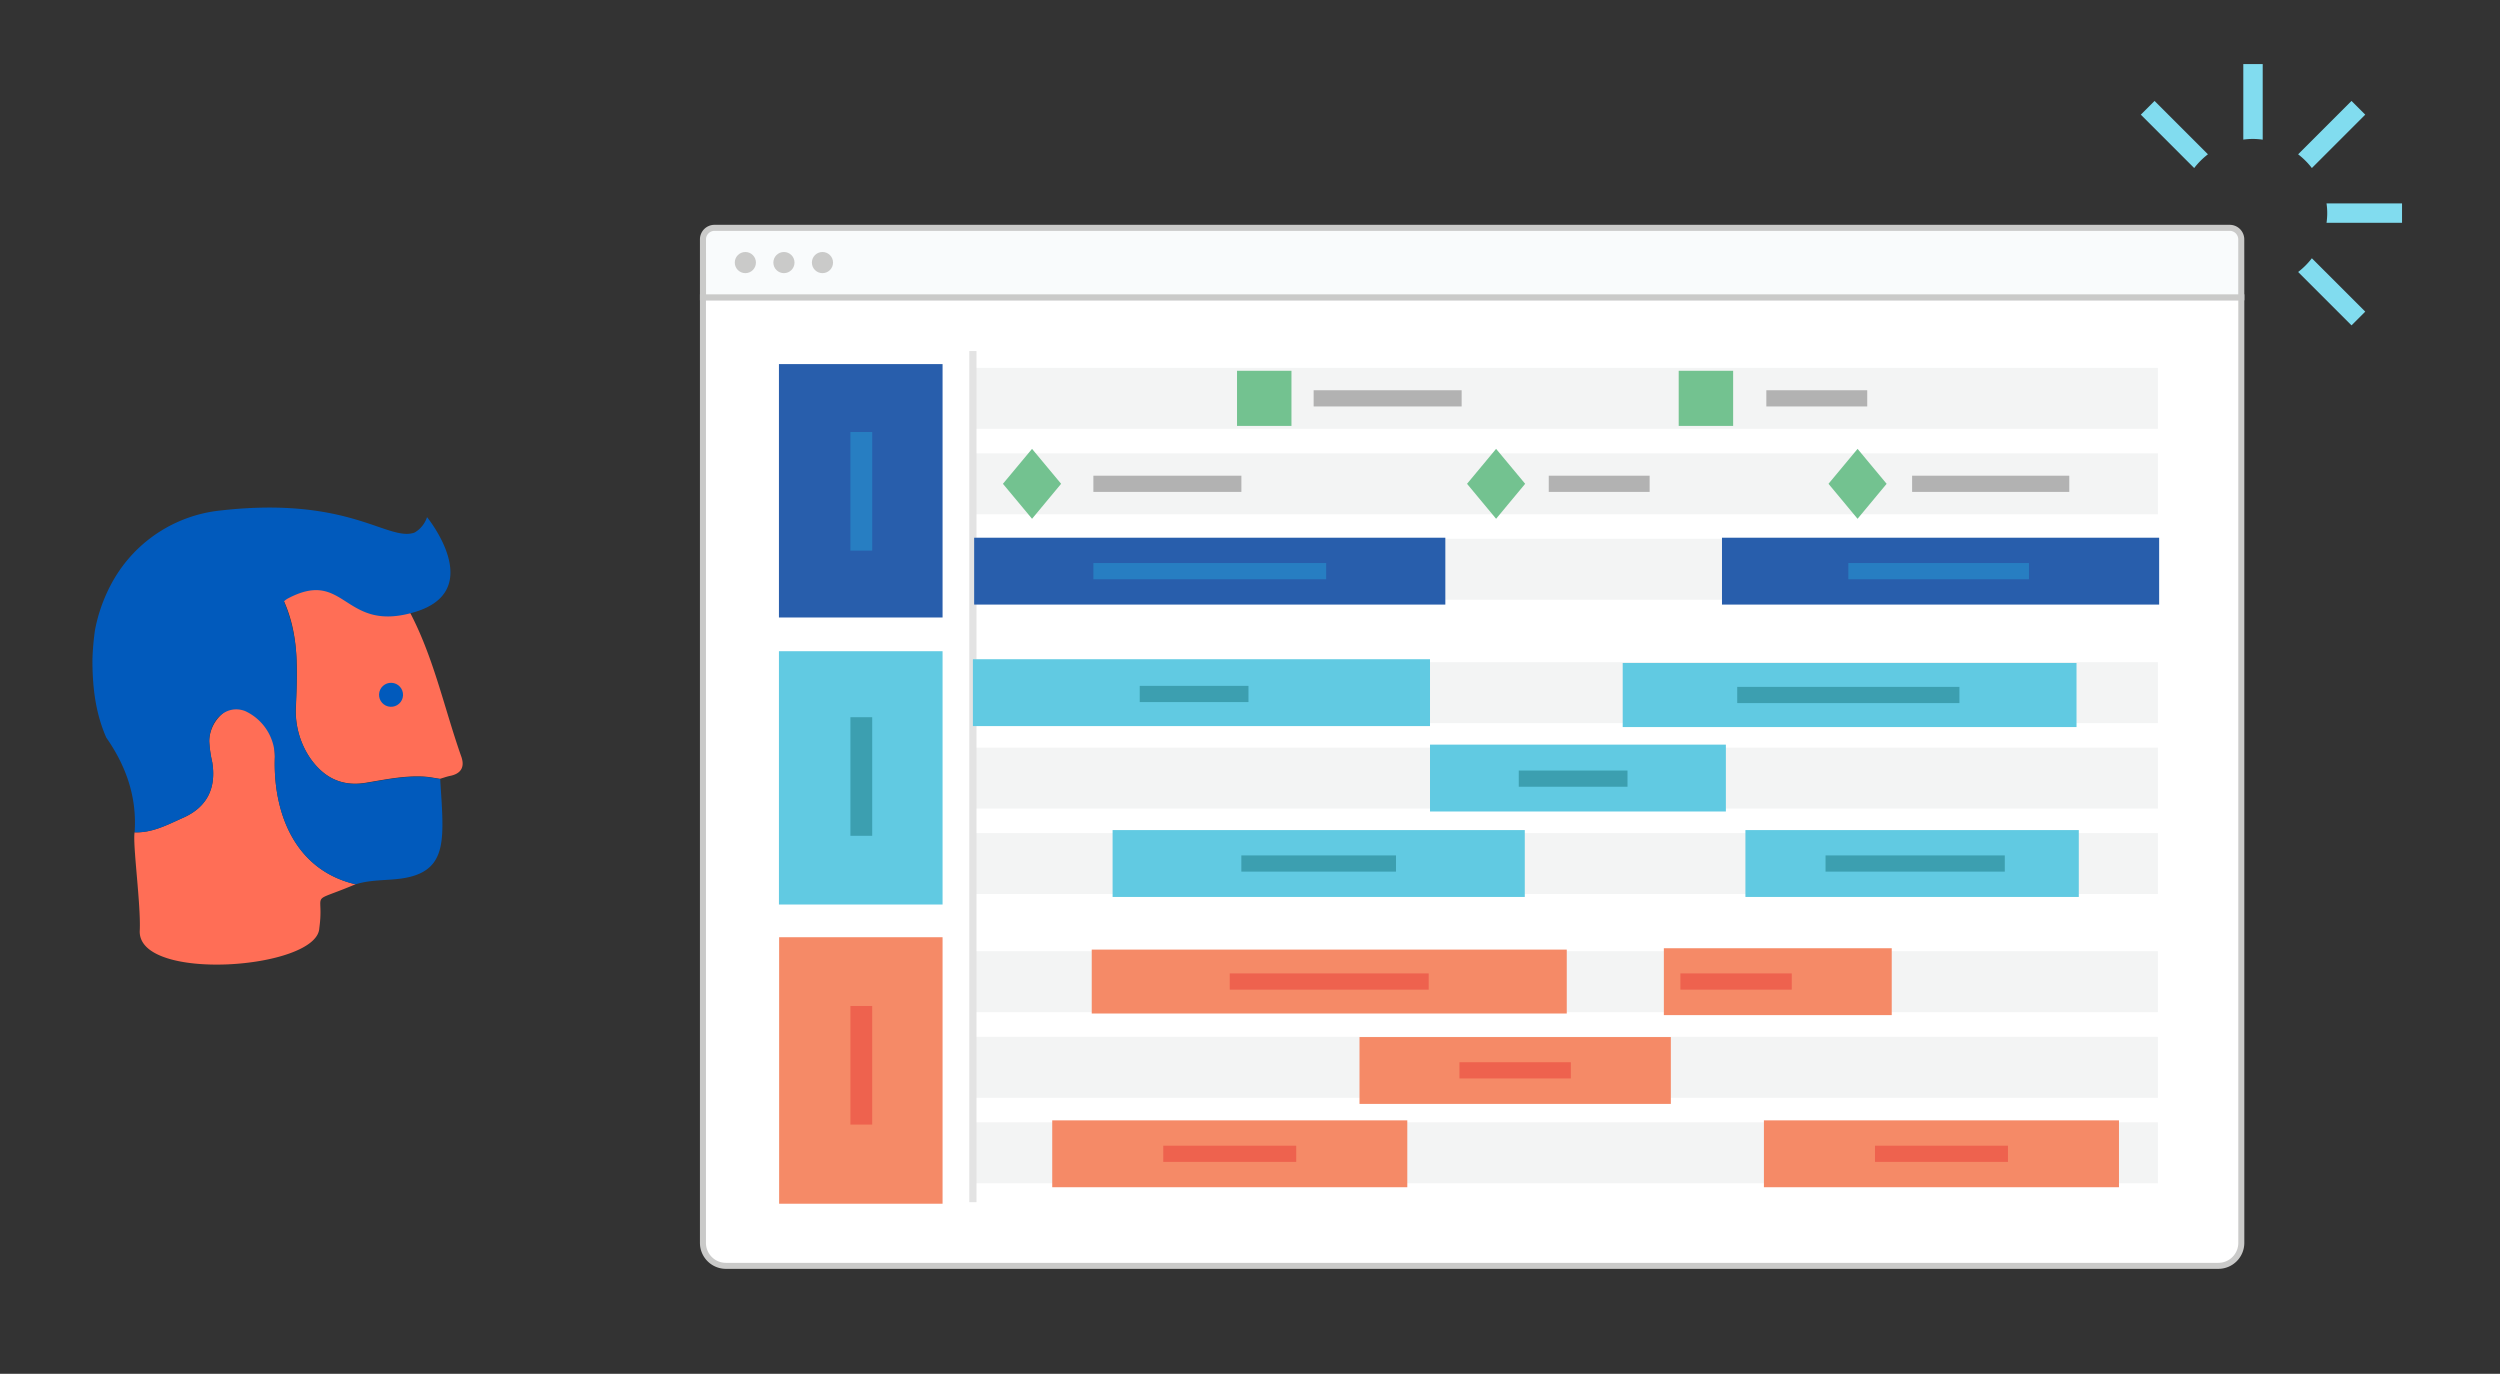 <svg xmlns="http://www.w3.org/2000/svg" viewBox="0 0 515.19 283.11"><rect x="0" y="0" width="515.19" height="283.11" fill="#333333" stroke="none"/><defs><style>.cls-1{fill:#ff6e56;}.cls-2{fill:#015abc;}.cls-3{fill:#fff;}.cls-4{fill:#cacac9;}.cls-5{fill:#f9fbfc;}.cls-6{fill:#f3f4f4;}.cls-7{fill:#e3e3e3;}.cls-8{fill:#61cae2;}.cls-9{fill:#285eac;}.cls-10{fill:#f58a67;}.cls-11{fill:#73c290;}.cls-12{fill:#277ec2;}.cls-13{fill:#b2b2b2;}.cls-14{fill:#3c9fb0;}.cls-15{fill:#ee624e;}.cls-16{fill:#81dcef;}.cls-17{fill:none;}</style></defs><title>2-single</title><g id="Layer_2" data-name="Layer 2"><g id="Top_layer" data-name="Top layer"><path class="cls-1" d="M73.28,182.22c-12.86-3-17.05-15.24-16.64-26.28-.15-8.05-1.78-8.86-5.2-10.18-3.67-1.41-8.26,2.36-8.32,7a25.73,25.73,0,0,0,.62,4.33c.86,5.3-1.06,9.25-6,11.43-3.17,1.41-6.31,3.13-10,3-.43,2.48,1.32,15,1.06,20.24-.55,10.75,36.56,8,37-.47C66.92,183.21,63.22,186.47,73.28,182.22Z"/><path class="cls-1" d="M84,125.31c5.28,9.62,7.45,20.37,11.06,30.6.78,2.2-.09,3.57-2.39,4-.66.14-1.3.38-2,.58-1.05-.15-2.1-.38-3.16-.45-4.13-.26-8.15.61-12.18,1.27-5,.83-8.73-1.16-11.5-5.2A17.31,17.31,0,0,1,61,145.36c.28-7.29.65-14.56-2.51-21.54-1.58-3.49.24-7.45,3.49-9.67A21.74,21.74,0,0,1,67,111.94C74.3,114.33,79.61,119.24,84,125.31Z"/><path class="cls-2" d="M19.57,129.87a33.19,33.19,0,0,1,3.84-10.39,28.88,28.88,0,0,1,22.12-14.29c26.53-3,34.39,6.48,39.88,4.57A5.72,5.72,0,0,0,88,106.57s12.35,15.06-2.47,19.54S71.32,117,59.35,123.32a3.3,3.3,0,0,0-.84.63,33.38,33.38,0,0,1,2.6,13h0c.07,2.8,0,5.61-.15,8.43a17.31,17.31,0,0,0,2.92,10.79c2.77,4,6.45,6,11.5,5.2,4-.66,8.05-1.53,12.18-1.27,1.06.07,2.11.29,3.16.45.16,3.11.45,6.22.45,9.33,0,6.53-1.48,10.42-9.23,11.26-2.89.31-5.84.2-8.66,1.1-12.86-3-17.05-15.24-16.64-26.28a10.53,10.53,0,0,0-6.13-9.43c-3.67-1.41-7.33,1.62-7.39,6.23a25.77,25.77,0,0,0,.62,4.33c.86,5.3-1.06,9.25-6,11.43-3.17,1.41-6.31,3.13-10,3C28.25,164.3,26,157.87,21.9,152c-2.27-5.16-2.87-10.61-2.85-16.18A55.74,55.74,0,0,1,19.57,129.87Z"/><circle class="cls-2" cx="80.49" cy="143.45" r="2.47" transform="matrix(0.05, -1, 1, 0.05, -66.89, 216.5)"/><g id="swimlane"><path class="cls-3" d="M144.86,61.27h317a0,0,0,0,1,0,0V256.13a4.73,4.73,0,0,1-4.73,4.73H149.59a4.73,4.73,0,0,1-4.73-4.73V61.27A0,0,0,0,1,144.86,61.27Z"/><path class="cls-4" d="M457.15,261.48H149.59a5.36,5.36,0,0,1-5.35-5.35V60.65H462.5V256.13A5.36,5.36,0,0,1,457.15,261.48ZM145.48,61.89V256.13a4.11,4.11,0,0,0,4.11,4.11H457.15a4.11,4.11,0,0,0,4.11-4.11V61.89Z"/><path class="cls-5" d="M147.25,46.94H459.49a2.39,2.39,0,0,1,2.39,2.39V61.27a0,0,0,0,1,0,0h-317a0,0,0,0,1,0,0V49.33A2.39,2.39,0,0,1,147.25,46.94Z"/><path class="cls-4" d="M462.5,61.89H144.24V49.33a3,3,0,0,1,3-3H459.49a3,3,0,0,1,3,3Zm-317-1.24H461.25V49.33a1.77,1.77,0,0,0-1.76-1.76H147.25a1.77,1.77,0,0,0-1.76,1.76Z"/></g><rect class="cls-6" x="200.49" y="111.03" width="244.2" height="12.56"/><rect class="cls-6" x="200.49" y="136.46" width="244.2" height="12.56"/><rect class="cls-6" x="200.49" y="154.07" width="244.2" height="12.56"/><rect class="cls-6" x="200.49" y="213.67" width="244.2" height="12.56"/><rect class="cls-6" x="200.49" y="196.02" width="244.2" height="12.56"/><rect class="cls-6" x="200.49" y="231.28" width="244.2" height="12.56"/><rect class="cls-6" x="200.49" y="171.68" width="244.2" height="12.56"/><rect class="cls-6" x="200.49" y="75.81" width="244.2" height="12.56"/><rect class="cls-6" x="200.49" y="93.42" width="244.2" height="12.56"/><rect class="cls-7" x="199.75" y="72.34" width="1.48" height="175.4"/><polygon class="cls-8" points="160.52 134.2 160.52 181.18 160.52 186.4 194.24 186.4 194.24 181.18 194.24 134.2 160.52 134.2"/><polygon class="cls-9" points="160.52 75.03 160.52 84.63 160.52 92.47 160.52 100.05 160.52 117.77 160.52 127.25 194.24 127.25 194.24 117.77 194.24 100.05 194.24 92.47 194.24 84.63 194.24 75.03 160.52 75.03"/><polygon class="cls-10" points="160.56 193.14 160.56 237.68 160.56 248.06 194.24 248.06 194.24 237.68 194.24 193.14 160.56 193.14"/><polygon class="cls-11" points="212.68 106.91 218.67 99.7 212.68 92.5 206.68 99.7 212.68 106.91"/><polygon class="cls-11" points="308.31 106.91 314.3 99.7 308.31 92.5 302.32 99.7 308.31 106.91"/><polygon class="cls-11" points="382.8 106.91 388.79 99.7 382.8 92.5 376.81 99.7 382.8 106.91"/><rect class="cls-9" x="200.75" y="110.81" width="97.1" height="13.78"/><rect class="cls-9" x="354.86" y="110.81" width="90.09" height="13.78"/><rect class="cls-8" x="200.49" y="135.85" width="94.2" height="13.78"/><rect class="cls-8" x="359.69" y="171.06" width="68.7" height="13.78"/><rect class="cls-8" x="294.69" y="153.45" width="60.97" height="13.78"/><rect class="cls-8" x="229.28" y="171.06" width="84.94" height="13.78"/><rect class="cls-10" x="216.84" y="230.88" width="73.17" height="13.78"/><rect class="cls-10" x="224.98" y="195.69" width="97.89" height="13.17"/><rect class="cls-10" x="342.88" y="195.41" width="46.96" height="13.78"/><rect class="cls-11" x="254.92" y="76.41" width="11.22" height="11.36"/><rect class="cls-11" x="345.94" y="76.41" width="11.22" height="11.36"/><rect class="cls-8" x="334.4" y="136.62" width="93.52" height="13.21"/><rect class="cls-12" x="225.32" y="116.03" width="47.97" height="3.34"/><rect class="cls-13" x="270.71" y="80.42" width="30.5" height="3.34"/><rect class="cls-13" x="225.32" y="98.03" width="30.5" height="3.34"/><rect class="cls-13" x="319.16" y="98.03" width="20.79" height="3.34"/><rect class="cls-13" x="364" y="80.42" width="20.79" height="3.34"/><rect class="cls-13" x="394.04" y="98.03" width="32.39" height="3.34"/><rect class="cls-14" x="234.87" y="141.34" width="22.41" height="3.34"/><rect class="cls-12" x="175.25" y="89.03" width="4.49" height="24.44"/><rect class="cls-14" x="175.25" y="147.8" width="4.49" height="24.44"/><rect class="cls-15" x="175.25" y="207.31" width="4.49" height="24.44"/><rect class="cls-14" x="312.98" y="158.79" width="22.41" height="3.34"/><rect class="cls-14" x="255.81" y="176.28" width="31.87" height="3.34"/><rect class="cls-15" x="253.42" y="200.6" width="41" height="3.34"/><rect class="cls-15" x="346.29" y="200.6" width="22.95" height="3.34"/><rect class="cls-10" x="280.16" y="213.71" width="64.16" height="13.78"/><rect class="cls-15" x="300.76" y="218.9" width="22.95" height="3.34"/><rect class="cls-15" x="239.72" y="236.1" width="27.4" height="3.34"/><rect class="cls-10" x="363.5" y="230.88" width="73.17" height="13.78"/><rect class="cls-15" x="386.39" y="236.1" width="27.4" height="3.34"/><rect class="cls-14" x="376.2" y="176.28" width="36.94" height="3.34"/><rect class="cls-14" x="358" y="141.55" width="45.79" height="3.34"/><rect class="cls-12" x="380.9" y="116.03" width="37.22" height="3.34"/><circle class="cls-4" cx="153.6" cy="54.11" r="2.18"/><circle class="cls-4" cx="161.55" cy="54.11" r="2.18"/><circle class="cls-4" cx="169.49" cy="54.11" r="2.18"/><path class="cls-16" d="M476.42,34.63l11-11-2.83-2.83-11,11A15.36,15.36,0,0,1,476.42,34.63Z"/><path class="cls-16" d="M464.29,28.63a15.35,15.35,0,0,1,2,.15V13.2h-4V28.77A15.35,15.35,0,0,1,464.29,28.63Z"/><path class="cls-16" d="M473.59,56.05l11,11,2.83-2.83-11-11A15.36,15.36,0,0,1,473.59,56.05Z"/><path class="cls-16" d="M455,31.8l-11-11-2.83,2.83,11,11A15.36,15.36,0,0,1,455,31.8Z"/><path class="cls-16" d="M479.44,41.92a13.82,13.82,0,0,1,0,4H495v-4Z"/><rect class="cls-17" width="515.19" height="283.11"/></g></g></svg>